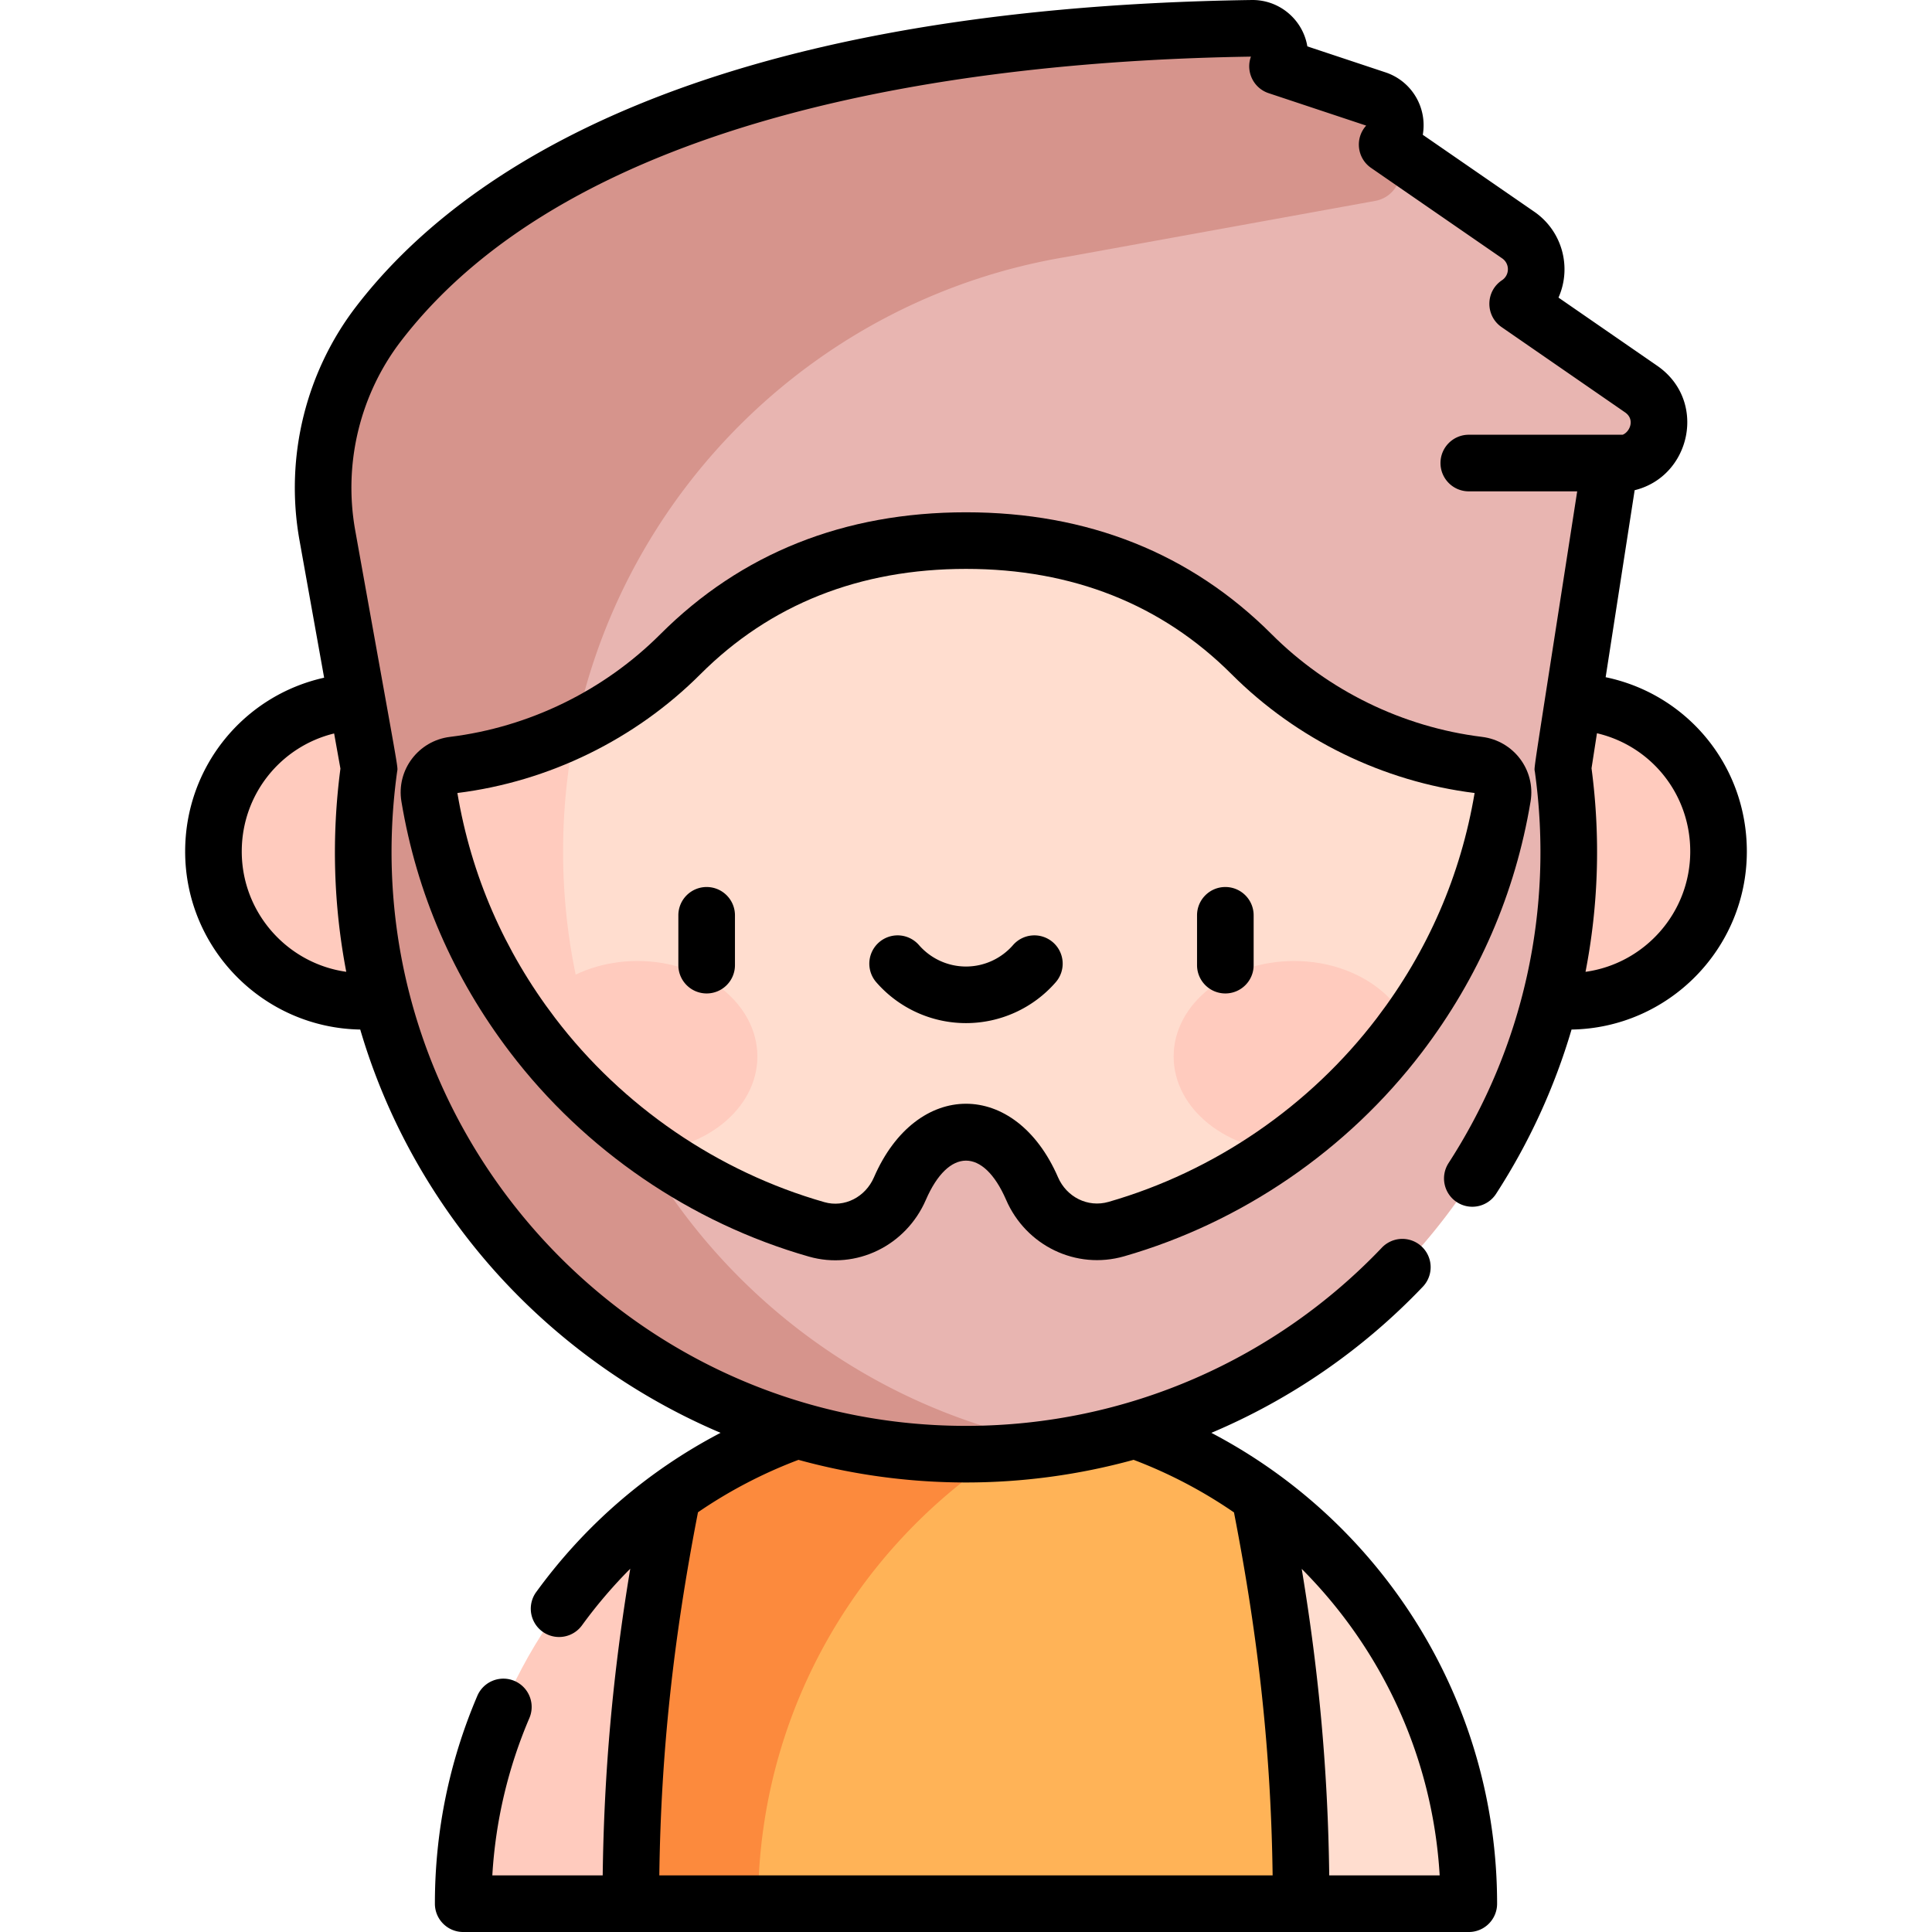 <svg xmlns="http://www.w3.org/2000/svg" version="1.1" xmlns:xlink="http://www.w3.org/1999/xlink" width="512" height="512" x="0" y="0" viewBox="0 0 512 512" style="enable-background:new 0 0 512 512" xml:space="preserve"><g><path fill="#ffcbbe" d="M255.999 371.25c-15.713 0-30.796 2.742-44.806 7.759-33.933 12.152-62.426 38.085-77.398 72.424-7.094 16.27-11.043 34.213-11.043 53.066H256V371.25h-.001z" opacity="1" data-original="#ffcbbe"></path><path fill="#ffddcf" d="M378.204 451.432c-14.411-33.05-42.159-59.806-77.415-72.428a132.841 132.841 0 0 0-44.79-7.754V504.5h133.248c.001-18.854-3.948-36.798-11.043-53.068z" opacity="1" data-original="#ffddcf"></path><path fill="#ffb357" d="m334.525 400.012-.719-3.614a132.909 132.909 0 0 0-33.017-17.394 132.852 132.852 0 0 0-44.791-7.754c-15.713 0-30.796 2.742-44.806 7.759a133.139 133.139 0 0 0-33.017 17.405c-6.988 35.13-11.006 69.088-11.006 108.085H344.81v-.016a535.52 535.52 0 0 0-10.285-104.471z" opacity="1" data-original="#ffb357"></path><path fill="#fc8a3d" d="M255.999 371.25c-29.081 0-55.965 9.388-77.812 25.157l-.01.007c-6.988 35.13-11.006 69.088-11.006 108.085h33.723c.065-57.9 34.614-107.721 84.214-130.033a133.265 133.265 0 0 0-29.109-3.216z" opacity="1" data-original="#fc8a3d"></path><g fill="#ffcbbe"><circle cx="96.278" cy="225.65" r="39.71" fill="#ffcbbe" opacity="1" data-original="#ffcbbe"></circle><circle cx="415.721" cy="225.65" r="39.71" fill="#ffcbbe" opacity="1" data-original="#ffcbbe"></circle></g><path fill="#ffddcf" d="M300.775 378.999c66.416-19.36 114.946-80.683 114.946-153.349 0-79.194-57.635-144.926-133.249-157.539a160.855 160.855 0 0 0-26.474-2.184c-88.209 0-159.72 71.51-159.72 159.723 0 72.665 48.531 133.988 114.945 153.348a159.743 159.743 0 0 0 44.775 6.372c9.02 0 17.863-.751 26.474-2.19a158.926 158.926 0 0 0 18.303-4.181z" opacity="1" data-original="#ffddcf"></path><path fill="#ffcbbe" d="M149.225 225.651c0-79.193 57.638-144.925 133.247-157.539a160.746 160.746 0 0 0-26.474-2.184c-88.209 0-159.72 71.51-159.72 159.723 0 88.21 71.511 159.72 159.72 159.72 9.02 0 17.861-.753 26.474-2.19-75.609-12.615-133.247-78.34-133.247-157.53z" opacity="1" data-original="#ffcbbe"></path><g fill="#ffcbbe"><path d="M168.926 254.673c-17.555 0-31.786 11.333-31.786 25.313s14.231 25.313 31.786 25.313 31.786-11.333 31.786-25.313-14.232-25.313-31.786-25.313zM342.944 254.673c-17.626 0-31.916 11.333-31.916 25.313s14.29 25.313 31.916 25.313c17.627 0 31.917-11.333 31.917-25.313-.001-13.98-14.29-25.313-31.917-25.313z" fill="#ffcbbe" opacity="1" data-original="#ffcbbe"></path></g><path fill="#e8b5b1" d="M434.919 103.107 402.197 80.51c6.479-4.306 6.563-13.792.16-18.211l-34.745-23.978c3.845-3.8 2.324-10.32-2.806-12.026l-26.245-8.725c2.075-4.806-1.508-10.145-6.743-10.069-145.886 2.114-206.542 45.758-231.543 78.374-12.198 15.914-17.058 36.258-13.52 55.995l11.048 61.627h.009a160.9 160.9 0 0 0-1.533 22.153c0 72.665 48.531 133.988 114.945 153.348A159.745 159.745 0 0 0 256 385.37c9.019 0 17.863-.751 26.474-2.19a159.024 159.024 0 0 0 18.303-4.182c66.416-19.36 114.947-80.683 114.947-153.348a160.9 160.9 0 0 0-1.533-22.153h.009l12.53-80.789c11.526 2.187 17.845-12.933 8.189-19.601zM295.845 325.722c-9.101 2.616-18.562-2.045-22.331-10.733-3.941-9.081-10.316-14.982-17.513-14.982-7.198 0-13.573 5.902-17.514 14.983-3.767 8.682-13.221 13.35-22.317 10.736-30.081-8.645-56.334-26.851-75.004-51.368-15.916-20.901-25.599-45.184-28.468-70.988a102.833 102.833 0 0 0 67.603-29.99v-.001c19.013-19.013 44.061-30.117 75.7-30.117s56.687 11.104 75.7 30.117v.001a102.829 102.829 0 0 0 67.603 29.99c-2.869 25.804-12.552 50.087-28.468 70.988-18.551 24.359-44.761 42.672-74.991 51.364z" opacity="1" data-original="#e8b5b1"></path><path fill="#d6948c" d="M168.456 301.693a145.188 145.188 0 0 1-27.291-27.335c-15.916-20.901-25.599-45.184-28.468-70.988a102.74 102.74 0 0 0 39.836-10.215c13.263-64.12 64.969-114.205 129.94-125.044l81.922-14.861c7.25-1.315 9.282-10.744 3.218-14.929 3.845-3.8 2.324-10.32-2.806-12.026l-26.245-8.725c2.075-4.806-1.508-10.145-6.743-10.069-146.378 2.121-206.95 46.053-231.795 78.703-12.1 15.901-16.748 36.255-13.223 55.923l11.001 61.37h.009a160.9 160.9 0 0 0-1.533 22.153c0 72.665 48.531 133.988 114.945 153.348a159.745 159.745 0 0 0 44.776 6.372c9.019 0 17.862-.751 26.473-2.19-49.338-8.231-91.004-39.042-114.016-81.487z" opacity="1" data-original="#d6948c"></path><path d="M187.271 235.067a7.499 7.499 0 0 0-7.5 7.5v13.206c0 4.143 3.357 7.5 7.5 7.5s7.5-3.357 7.5-7.5v-13.206a7.5 7.5 0 0 0-7.5-7.5zM317.229 242.567v13.206c0 4.143 3.357 7.5 7.5 7.5s7.5-3.357 7.5-7.5v-13.206c0-4.143-3.357-7.5-7.5-7.5s-7.5 3.358-7.5 7.5zM279.048 249.727a7.5 7.5 0 0 0-10.582.727c-3.147 3.611-7.69 5.683-12.466 5.683s-9.318-2.071-12.466-5.683a7.5 7.5 0 0 0-11.309 9.855c5.997 6.881 14.662 10.827 23.774 10.827s17.777-3.946 23.774-10.827a7.498 7.498 0 0 0-.725-10.582z" fill="#000000" opacity="1" data-original="#000000"></path><path d="M392.769 195.284c-20.999-2.582-40.804-12.245-55.766-27.208-21.442-21.441-48.696-32.313-81.003-32.313-32.308 0-59.561 10.872-81.004 32.314-14.961 14.961-34.765 24.624-55.763 27.207-8.305 1.02-14.244 8.738-12.85 17.135 4.058 24.336 13.752 46.704 28.814 66.483 19.774 25.967 47.892 45.183 79.174 54.11 12.53 3.57 25.717-2.872 30.994-15.037 5.991-13.806 15.229-13.911 21.267-.002 5.252 12.109 18.52 18.625 31.284 14.957 31.161-8.96 59.176-28.147 78.885-54.028 15.063-19.779 24.757-42.147 28.818-66.507 1.378-8.383-4.549-16.091-12.85-17.111zm-27.901 74.53c-17.768 23.33-43.017 40.626-71.094 48.699-5.54 1.591-11.135-1.333-13.381-6.511-11.292-26.016-37.518-25.973-48.787.002-2.277 5.247-7.822 8.096-13.119 6.583-28.188-8.044-53.529-25.365-71.355-48.773-13.532-17.771-22.253-37.85-25.921-59.66 24.25-3.018 47.112-14.19 64.392-31.471 18.528-18.527 42.213-27.921 70.397-27.921s51.869 9.395 70.396 27.922c17.279 17.279 40.141 28.451 64.391 31.47-3.672 21.826-12.391 41.897-25.919 59.66z" fill="#000000" opacity="1" data-original="#000000"></path><path d="M386.106 318.597a7.498 7.498 0 0 0 10.371-2.223 166.832 166.832 0 0 0 19.998-43.533c25.684-.406 46.456-21.413 46.456-47.191 0-22.822-15.875-41.709-37.417-46.182l7.686-49.556c14.906-3.648 19.35-23.741 5.98-32.977l-26.164-18.069c3.582-8.063.977-17.649-6.399-22.741l-29.565-20.403c1.24-7.192-2.918-14.229-9.88-16.544l-20.711-6.886C345.303 5.328 339.228 0 331.93 0l-.22.002C185.395 2.122 121.858 45.39 94.323 81.312c-13.02 16.984-18.969 39.44-14.951 61.883l6.526 36.403c-21.216 4.715-36.83 23.53-36.83 46.053 0 25.759 20.741 46.753 46.398 47.189 5.622 19.142 14.717 37.214 27.071 53.558 17.708 23.425 41.557 41.911 68.426 53.315-19.234 10.032-35.912 24.372-48.866 42.2a7.5 7.5 0 0 0 12.135 8.819 127.562 127.562 0 0 1 12.792-15.004c-4.632 27.896-6.949 53.842-7.302 81.273h-29.25a124.355 124.355 0 0 1 9.821-41.696 7.5 7.5 0 1 0-13.795-5.891c-7.462 17.475-11.246 36.008-11.246 55.087 0 4.143 3.357 7.5 7.5 7.5h266.496c4.143 0 7.5-3.357 7.5-7.5 0-53.114-29.829-100.742-75.725-124.782a167.46 167.46 0 0 0 56.045-38.728 7.5 7.5 0 0 0-10.864-10.344c-27.871 29.266-67.153 47.225-110.206 47.225-91.969 0-163.5-81.558-150.759-173.342.229-1.647.852 2.704-11.103-63.98-3.264-18.209 1.579-36.4 12.09-50.111 46.131-60.181 149.338-74.278 225.286-75.432-1.441 3.958.667 8.347 4.682 9.682l25.859 8.598c-3.046 3.361-2.427 8.639 1.298 11.209l34.744 23.977c2.034 1.405 2.022 4.415-.051 5.793-4.418 2.936-4.465 9.41-.11 12.417l32.721 22.598c2.702 1.864 1.277 5.191-.636 5.931h-40.772c-4.143 0-7.5 3.357-7.5 7.5s3.357 7.5 7.5 7.5h28.727c-12.126 78.18-11.429 72.767-11.214 74.32 5.088 36.665-3.084 73.106-22.877 103.696a7.5 7.5 0 0 0 2.223 10.369zM381.528 497h-29.267c-.353-27.41-2.667-53.342-7.293-81.23 21.158 21.216 34.711 49.764 36.56 81.23zm-81.112-110.131a125.336 125.336 0 0 1 26.604 13.937c6.595 33.924 9.813 64.037 10.239 96.195H174.725c.427-32.181 3.648-62.303 10.248-96.232a125.594 125.594 0 0 1 26.631-13.894 167.489 167.489 0 0 0 44.395 5.997 167.575 167.575 0 0 0 44.417-6.003zM64.068 225.65c0-15.139 10.335-27.827 24.479-31.274l1.67 9.313c-2.378 18.084-1.84 36.233 1.546 53.848-15.629-2.202-27.695-15.659-27.695-31.887zM331.925 15l.091-.002-.091.002zm116.007 210.65c0 16.248-12.095 29.716-27.752 31.895 3.365-17.365 4.047-35.342 1.592-53.946l1.439-9.281c14.286 3.345 24.721 16.047 24.721 31.332z" fill="#000000" opacity="1" data-original="#000000"></path></g></svg>